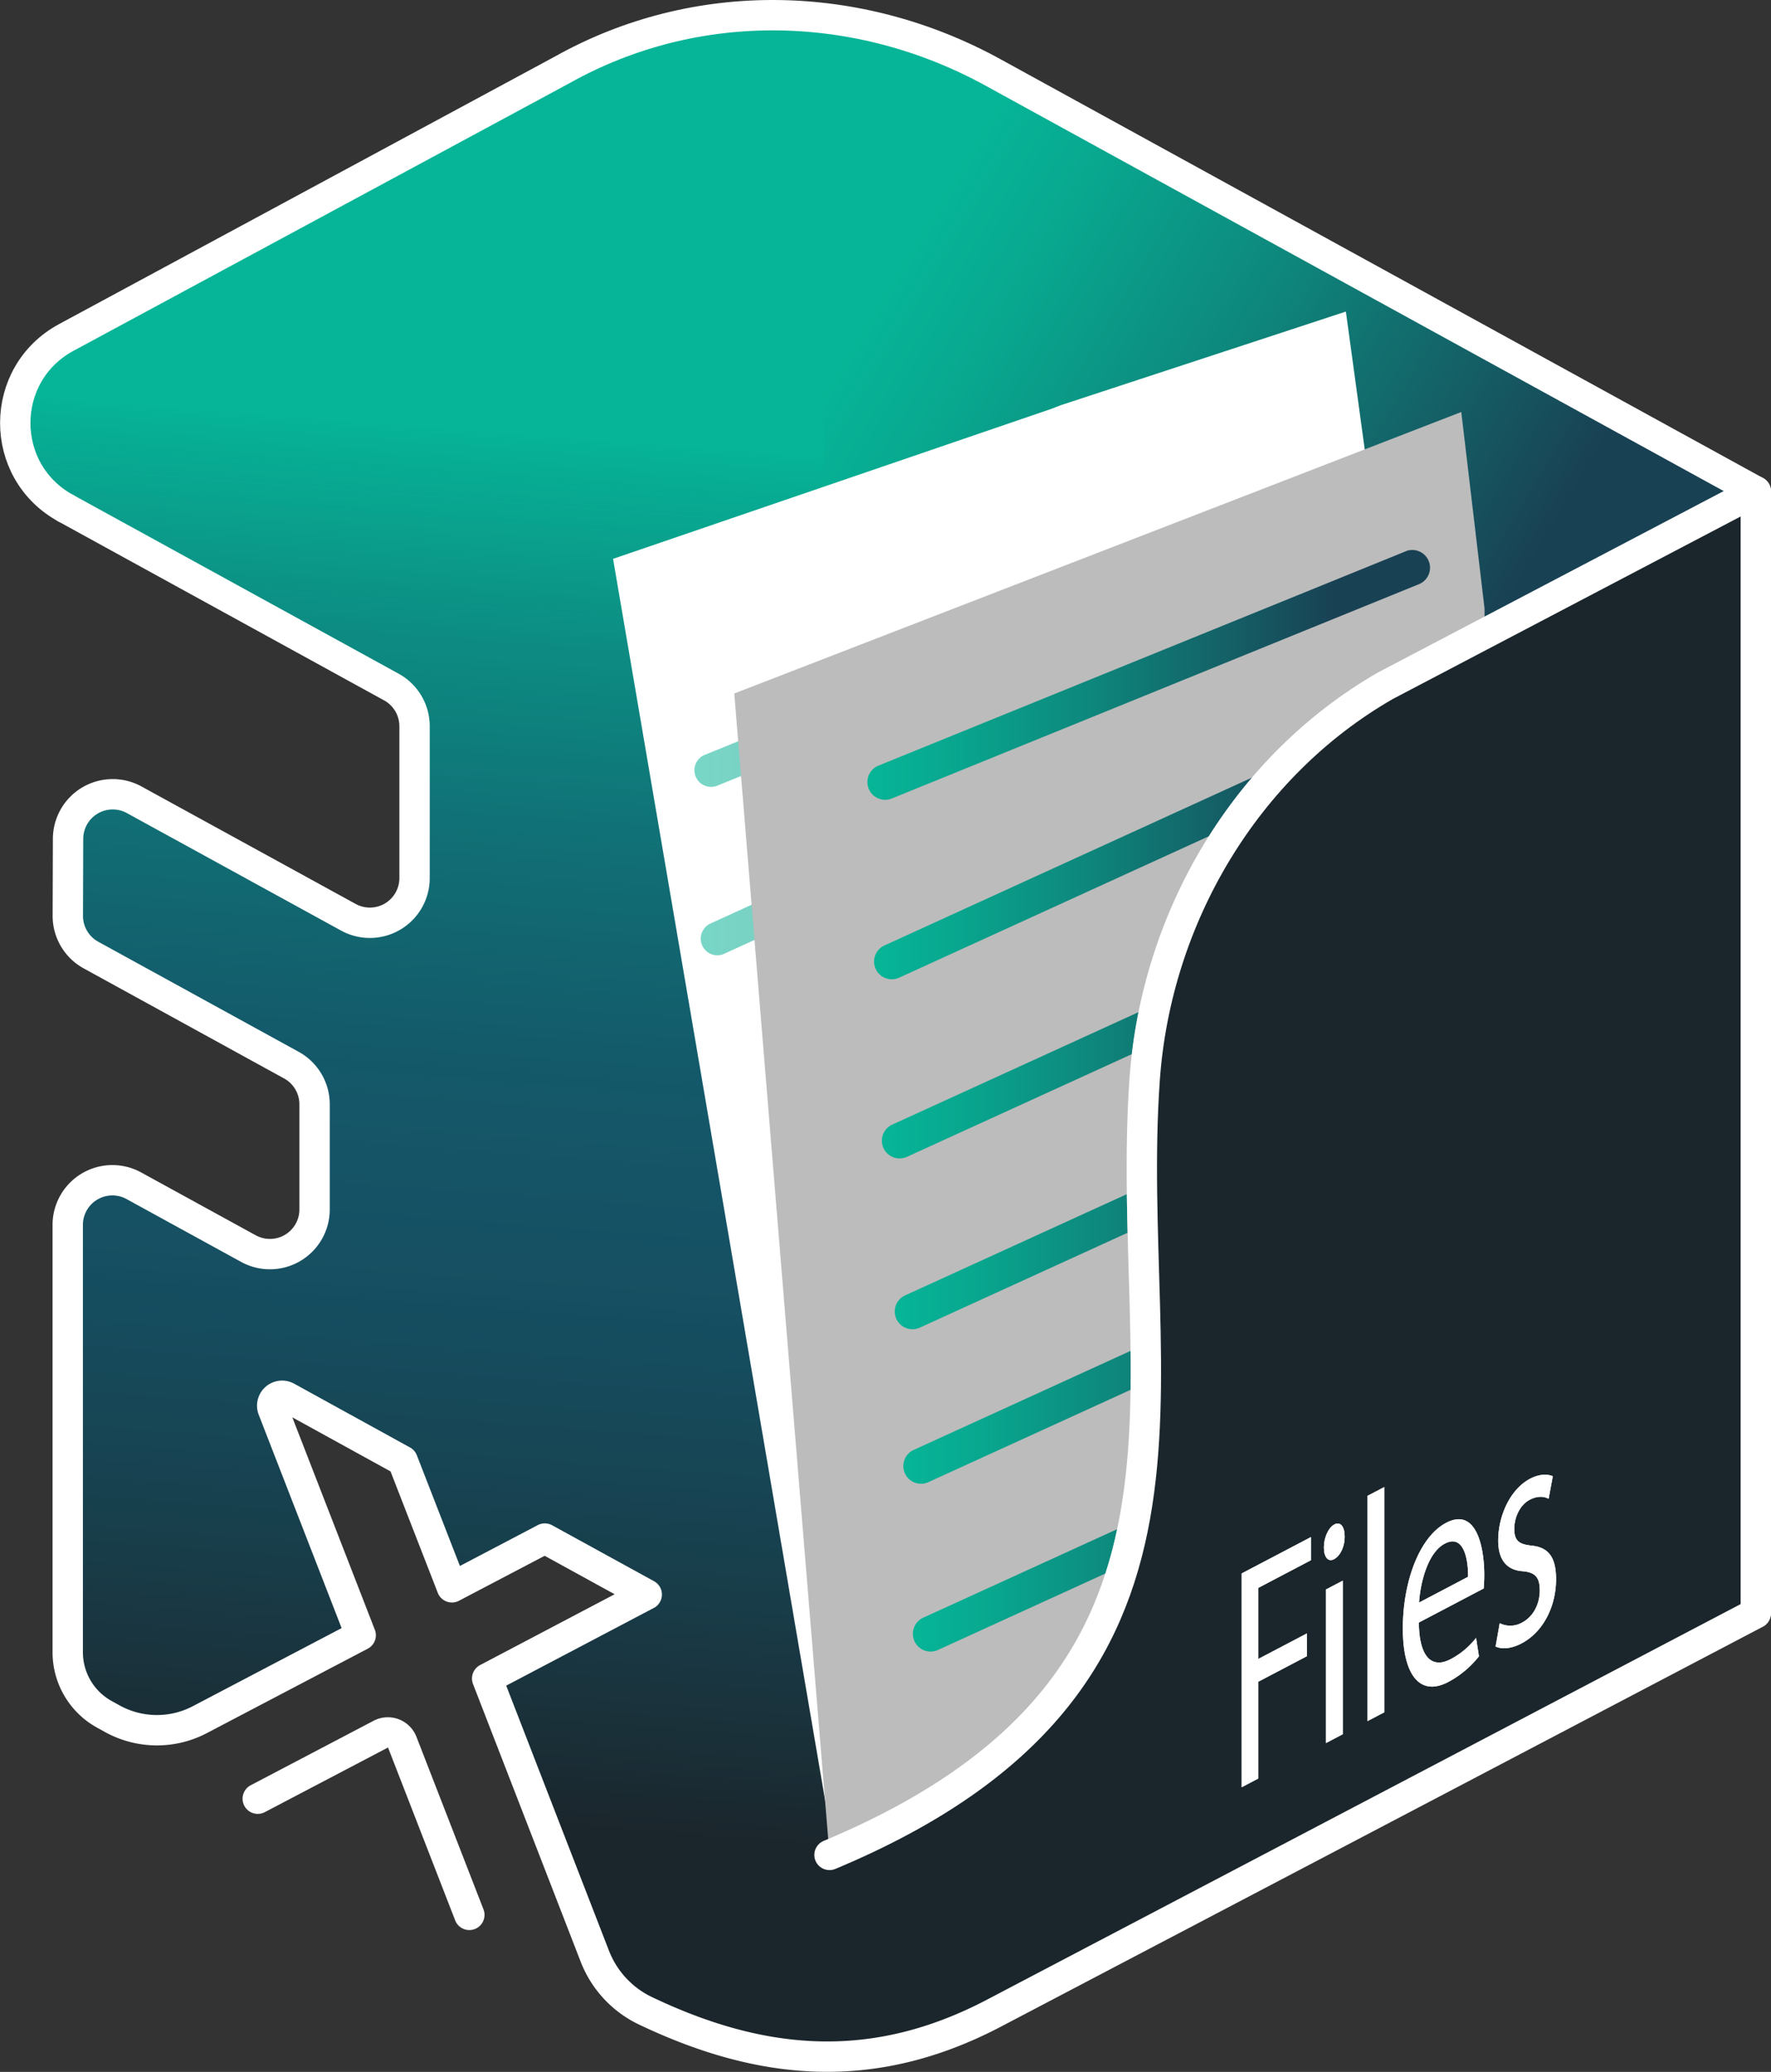 <svg xmlns="http://www.w3.org/2000/svg" xmlns:xlink="http://www.w3.org/1999/xlink" viewBox="0 0 699.94 818.61"><rect x="0" y="0" width="699.94" height="818.61" fill="#333333" stroke="none"/><defs><style>.cls-1{fill:#1b262c;}.cls-2{fill:url(#linear-gradient);}.cls-3{fill:url(#linear-gradient-2);}.cls-4{fill:#fff;}.cls-5{opacity:0.54;}.cls-6{fill:url(#linear-gradient-3);}.cls-7{fill:url(#linear-gradient-4);}.cls-8{fill:#bcbcbc;}.cls-16,.cls-9{fill:none;}.cls-10{fill:url(#linear-gradient-5);}.cls-11{fill:url(#linear-gradient-6);}.cls-12{fill:url(#linear-gradient-7);}.cls-13{fill:url(#linear-gradient-8);}.cls-14{fill:url(#linear-gradient-9);}.cls-15{fill:url(#linear-gradient-10);}.cls-16{stroke:#fff;stroke-linecap:round;stroke-linejoin:round;stroke-width:12px;}</style><linearGradient id="linear-gradient" x1="347.9" y1="113.38" x2="633.78" y2="284.97" gradientUnits="userSpaceOnUse"><stop offset="0" stop-color="#06b597"/><stop offset="0.14" stop-color="#08a88f"/><stop offset="0.41" stop-color="#0e857b"/><stop offset="0.76" stop-color="#174d5b"/><stop offset="0.83" stop-color="#194154"/></linearGradient><linearGradient id="linear-gradient-2" x1="296.47" y1="-10.62" x2="237.55" y2="762.18" gradientUnits="userSpaceOnUse"><stop offset="0.24" stop-color="#06b597"/><stop offset="0.35" stop-color="#0c9086" stop-opacity="0.96"/><stop offset="0.46" stop-color="#107279" stop-opacity="0.93"/><stop offset="0.56" stop-color="#135f70" stop-opacity="0.91"/><stop offset="0.62" stop-color="#14586d" stop-opacity="0.9"/><stop offset="0.7" stop-color="#155164" stop-opacity="0.91"/><stop offset="0.82" stop-color="#183f4c" stop-opacity="0.95"/><stop offset="0.95" stop-color="#1b262c"/></linearGradient><linearGradient id="linear-gradient-3" x1="274.47" y1="264.64" x2="482.99" y2="264.64" xlink:href="#linear-gradient"/><linearGradient id="linear-gradient-4" x1="276.93" y1="328.83" x2="474.19" y2="328.83" xlink:href="#linear-gradient"/><linearGradient id="linear-gradient-5" x1="342.84" y1="266.65" x2="565.17" y2="266.65" xlink:href="#linear-gradient"/><linearGradient id="linear-gradient-6" x1="345.46" y1="347.03" x2="555.79" y2="347.03" xlink:href="#linear-gradient"/><linearGradient id="linear-gradient-7" x1="348.54" y1="428.8" x2="558.87" y2="428.8" xlink:href="#linear-gradient"/><linearGradient id="linear-gradient-8" x1="353.63" y1="498.5" x2="563.96" y2="498.5" xlink:href="#linear-gradient"/><linearGradient id="linear-gradient-9" x1="357.01" y1="559.98" x2="567.35" y2="559.98" xlink:href="#linear-gradient"/><linearGradient id="linear-gradient-10" x1="360.78" y1="628.35" x2="571.11" y2="628.35" xlink:href="#linear-gradient"/></defs><g id="Layer_2" data-name="Layer 2"><g id="PHOTOS_copy" data-name="PHOTOS copy"><path class="cls-1" d="M693,193.63,393,28.91C339.65-.6,275.41-2.19,222.23,27.58L26.16,133.33C-.63,147.79-.74,186.19,26,200.8h0l128.68,70.65a17.67,17.67,0,0,1,9.16,15.48v60a17.66,17.66,0,0,1-26.16,15.48L53.05,316A17.65,17.65,0,0,0,26.9,331.39l-.1,30.45A17.65,17.65,0,0,0,36,377.37l79.17,43.47a17.67,17.67,0,0,1,9.16,15.48v41.52a17.65,17.65,0,0,1-26.15,15.48L52.92,468.5A17.65,17.65,0,0,0,26.77,484V652.79a28,28,0,0,0,14.51,24.56l3.15,1.74a36.49,36.49,0,0,0,34.54.35l63.58-33.35-34.7-89.29a3.91,3.91,0,0,1,5.53-4.84l45.77,25.19,19.46,50,36.71-19.26L255.6,630l-63.06,33.18,42.53,109.67a39.89,39.89,0,0,0,20.05,21.63c46.33,22.07,90.32,25.78,137.7.93l301.12-158V194.14Z"/><path class="cls-2" d="M325.64,227V9.09s30-1.1,49.2,11,319.1,174,319.1,174L513.56,288.58Z"/><path class="cls-3" d="M325.88,6.32c-3.67-.47-5.58-.65-9.26-.84v.23c-33.69-1-71.48,9-94.39,21.87L25.55,136.14c-26.23,14.48-25.63,52.39,1,66h0l127.58,69.47a18.46,18.46,0,0,1,9.64,16.22v57.8a18.47,18.47,0,0,1-27.3,16.21l-82.62-45a18.47,18.47,0,0,0-27.3,16.22V361.7a18.48,18.48,0,0,0,9.64,16.22l78.42,42.71a18.45,18.45,0,0,1,9.64,16.21V475.4A18.46,18.46,0,0,1,97,491.6L53.29,467.75A18.46,18.46,0,0,0,26,484V656.5c0,7.31,8.68,23.24,44.59,25.47l70.82-38.9L105.72,551.3l54.1,27.15,15.31,47.22L216.86,607l38.55,22.17-62.87,34.07,42.53,109.67s25.6-4.84,100.17-43.19c77.42-39.81,105.16-112.32,114.25-170.93l.06,0v-.46c7.73-50.31,1.75-90.26,1.75-90.26l-.27,0,.45-27.29c-1-56.22,32.23-128.93,100.36-172.12l-226-29.12Z"/><path class="cls-4" d="M531.92,123.1l-112.68,37-3.63,1.41L242.3,220.8l85.54,500.69,1.07-.1c-.64,7.25-1.07,11.49-1.07,11.49l3.82-11.82c35.45-5.45,21.26-48.51,25.55-79l5.28-16.34c37-60.89,24-163.19,29.78-245C396.8,317,432.83,255.74,488.21,224l38.38-19.6,15.39-7.8Z"/><g class="cls-5"><path class="cls-6" d="M281,310.9a6.57,6.57,0,0,1-2.47-12.65L474,218.87A6.56,6.56,0,1,1,478.89,231L283.5,310.42A6.5,6.5,0,0,1,281,310.9Z"/><path class="cls-7" d="M283.5,377.44a6.57,6.57,0,0,1-2.73-12.54L464.9,280.82a6.57,6.57,0,1,1,5.45,11.95L286.22,376.84A6.46,6.46,0,0,1,283.5,377.44Z"/></g><path class="cls-8" d="M577.53,162.78l-98.14,38-46.71,18.08h0L290.2,274l37.64,458.88c50.48-22.79,77.08-48.39,94.79-63.55a135.8,135.8,0,0,0,10.5-21.52c10.47-18.21,25.26-52.33,16.42-89-.15-.62-.29-1.23-.44-1.84,2.27-44.08.34-91,3.3-132.63q.3-4.15.77-8.29c6.93-60.67,42.21-118,95.18-148.42L586.73,248V240.5Z"/><path class="cls-9" d="M577.53,162.78l-98.14,38-46.71,18.08h0L290.2,274l37.12,452.58c66.13-28.06,96.29-63.76,109.62-104.92l-66.25,30.25a7,7,0,0,1-5.81-12.73l76.7-35c3.7-17.52,5-35.92,5.26-55L366.92,585.6a6.82,6.82,0,0,1-2.9.64,7,7,0,0,1-2.91-13.37l85.73-39.14c-.12-10.14-.43-20.45-.74-30.93q-.24-7.82-.45-15.74l-82.12,37.5a7,7,0,0,1-5.81-12.74l87.63-40c-.19-15.14,0-30.49,1.08-45.91.22-3.15.54-6.29.91-9.42l-88.89,40.59a7,7,0,1,1-5.82-12.73L450,399.89a207.14,207.14,0,0,1,27.93-69.56L355.37,386.28a7,7,0,1,1-5.82-12.73L495,307.14a189.27,189.27,0,0,1,49.61-41.43l.2-.11,41.93-22v-3.1Zm-16.73,68L352.47,315.46a7,7,0,0,1-5.27-13l208.33-84.65a7,7,0,1,1,5.27,13Z"/><path class="cls-10" d="M555.53,217.84,347.2,302.49a7,7,0,1,0,5.27,13L560.8,230.81a7,7,0,1,0-5.27-13Z"/><path class="cls-11" d="M346.09,382.82a7,7,0,0,0,9.28,3.46l122.55-55.95A201.77,201.77,0,0,1,495,307.14L349.55,373.55A7,7,0,0,0,346.09,382.82Z"/><path class="cls-12" d="M349.17,453.61a7,7,0,0,0,9.28,3.46l88.89-40.59q1-8.37,2.65-16.59l-97.36,44.45A7,7,0,0,0,349.17,453.61Z"/><path class="cls-13" d="M354.26,521.1a7,7,0,0,0,9.27,3.46l82.12-37.5q-.19-7.59-.3-15.25l-87.63,40A7,7,0,0,0,354.26,521.1Z"/><path class="cls-14" d="M357.65,582.14a7,7,0,0,0,6.37,4.1,6.82,6.82,0,0,0,2.9-.64l79.92-36.49c.07-5.08.06-10.21,0-15.38l-85.73,39.14A7,7,0,0,0,357.65,582.14Z"/><path class="cls-15" d="M361.42,648.45a7,7,0,0,0,9.27,3.46l66.25-30.25a172.7,172.7,0,0,0,4.64-17.51l-76.7,35A7,7,0,0,0,361.42,648.45Z"/><path class="cls-16" d="M693.94,194.14,547.59,270.91c-55.38,31.79-90.65,91.72-95.18,155.41-8.59,120.89,40,237.75-124.57,306.56"/><path class="cls-16" d="M26,200.8h0c-26.71-14.61-26.6-53,.19-67.47L222.23,27.58C275.41-2.19,339.65-.6,393,28.91L693,193.63"/><path class="cls-16" d="M101.87,710.67l48.57-25.48A6.13,6.13,0,0,1,159,688.4l26.49,68.17"/><path class="cls-16" d="M26,200.8l128.68,70.65a17.67,17.67,0,0,1,9.16,15.48v60a17.66,17.66,0,0,1-26.16,15.48L53.05,316A17.65,17.65,0,0,0,26.9,331.39l-.1,30.45A17.65,17.65,0,0,0,36,377.37l79.17,43.47a17.67,17.67,0,0,1,9.16,15.48v41.52a17.65,17.65,0,0,1-26.15,15.48L52.92,468.5A17.65,17.65,0,0,0,26.77,484V652.79a28,28,0,0,0,14.51,24.56l3.15,1.74a36.49,36.49,0,0,0,34.54.35l63.58-33.35-34.7-89.29a3.91,3.91,0,0,1,5.53-4.84l45.77,25.19,19.46,50,36.71-19.26L255.6,630l-63.06,33.18,42.53,109.67a39.89,39.89,0,0,0,20.05,21.63c46.33,22.07,90.32,25.78,137.7.93l301.12-158"/><line class="cls-16" x1="693.94" y1="194.14" x2="693.94" y2="636.97"/><path class="cls-4" d="M490.73,621.67,518.1,607.3v9.15l-20.81,10.93v28.08l19.22-10.09v9l-19.22,10.09v38.24l-6.56,3.45Z"/><path class="cls-4" d="M531.44,607.06c.07,3.73-1.58,7.61-4.22,9-2.34,1.23-4-.91-4-4.67s1.74-7.81,4.15-9.08S531.44,603.18,531.44,607.06Zm-7.39,81.62V628l6.64-3.48V685.2Z"/><path class="cls-4" d="M540.49,591l6.63-3.48v89l-6.63,3.48Z"/><path class="cls-4" d="M560.76,641.07c.15,14.84,5.88,18,12.52,14.49a31,31,0,0,0,10.1-8.44l1.13,7.3a38.19,38.19,0,0,1-12.14,10.14c-11.23,5.9-17.94-2.87-17.94-21.17s6.48-36.13,17.11-41.71c11.91-6.26,15.08,9.51,15.08,20.67,0,2.25-.15,4.09-.23,5.26ZM580.21,623c.08-7.06-1.73-17-9.2-13.1-6.71,3.53-9.65,15.35-10.17,23.28Z"/><path class="cls-4" d="M592.72,641.33a9.47,9.47,0,0,0,8.75-.2c4.82-2.53,7.08-7.73,7.08-12.75,0-5.26-1.88-7.16-6.78-7.59-6.56-.45-9.65-4.84-9.65-12.12,0-9.77,4.75-20.29,12.59-24.41,3.69-1.94,6.93-1.89,9-1l-1.66,8.9c-1.43-.76-4.07-1.38-7.46.4-3.92,2.06-6.11,7-6.11,11.49,0,5,2.19,6.12,6.94,6.64,6.33.68,9.57,4.25,9.57,13.27,0,10.66-5,20.8-13.64,25.35-4,2.1-7.69,2.41-10.26,1.24Z"/><path class="cls-4" d="M490.73,621.67,518.1,607.3v9.15l-20.81,10.93v28.08l19.22-10.09v9l-19.22,10.09v38.24l-6.56,3.45Z"/><path class="cls-4" d="M531.44,607.06c.07,3.73-1.58,7.61-4.22,9-2.34,1.23-4-.91-4-4.67s1.74-7.81,4.15-9.08S531.44,603.18,531.44,607.06Zm-7.39,81.62V628l6.64-3.48V685.2Z"/><path class="cls-4" d="M540.49,591l6.63-3.48v89l-6.63,3.48Z"/><path class="cls-4" d="M560.76,641.07c.15,14.84,5.88,18,12.52,14.49a31,31,0,0,0,10.1-8.44l1.13,7.3a38.19,38.19,0,0,1-12.14,10.14c-11.23,5.9-17.94-2.87-17.94-21.17s6.48-36.13,17.11-41.71c11.91-6.26,15.08,9.51,15.08,20.67,0,2.25-.15,4.09-.23,5.26ZM580.21,623c.08-7.06-1.73-17-9.2-13.1-6.71,3.53-9.65,15.35-10.17,23.28Z"/><path class="cls-4" d="M592.72,641.33a9.47,9.47,0,0,0,8.75-.2c4.82-2.53,7.08-7.73,7.08-12.75,0-5.26-1.88-7.16-6.78-7.59-6.56-.45-9.65-4.84-9.65-12.12,0-9.77,4.75-20.29,12.59-24.41,3.69-1.94,6.93-1.89,9-1l-1.66,8.9c-1.43-.76-4.07-1.38-7.46.4-3.92,2.06-6.11,7-6.11,11.49,0,5,2.19,6.12,6.94,6.64,6.33.68,9.57,4.25,9.57,13.27,0,10.66-5,20.8-13.64,25.35-4,2.1-7.69,2.41-10.26,1.24Z"/></g></g></svg>
